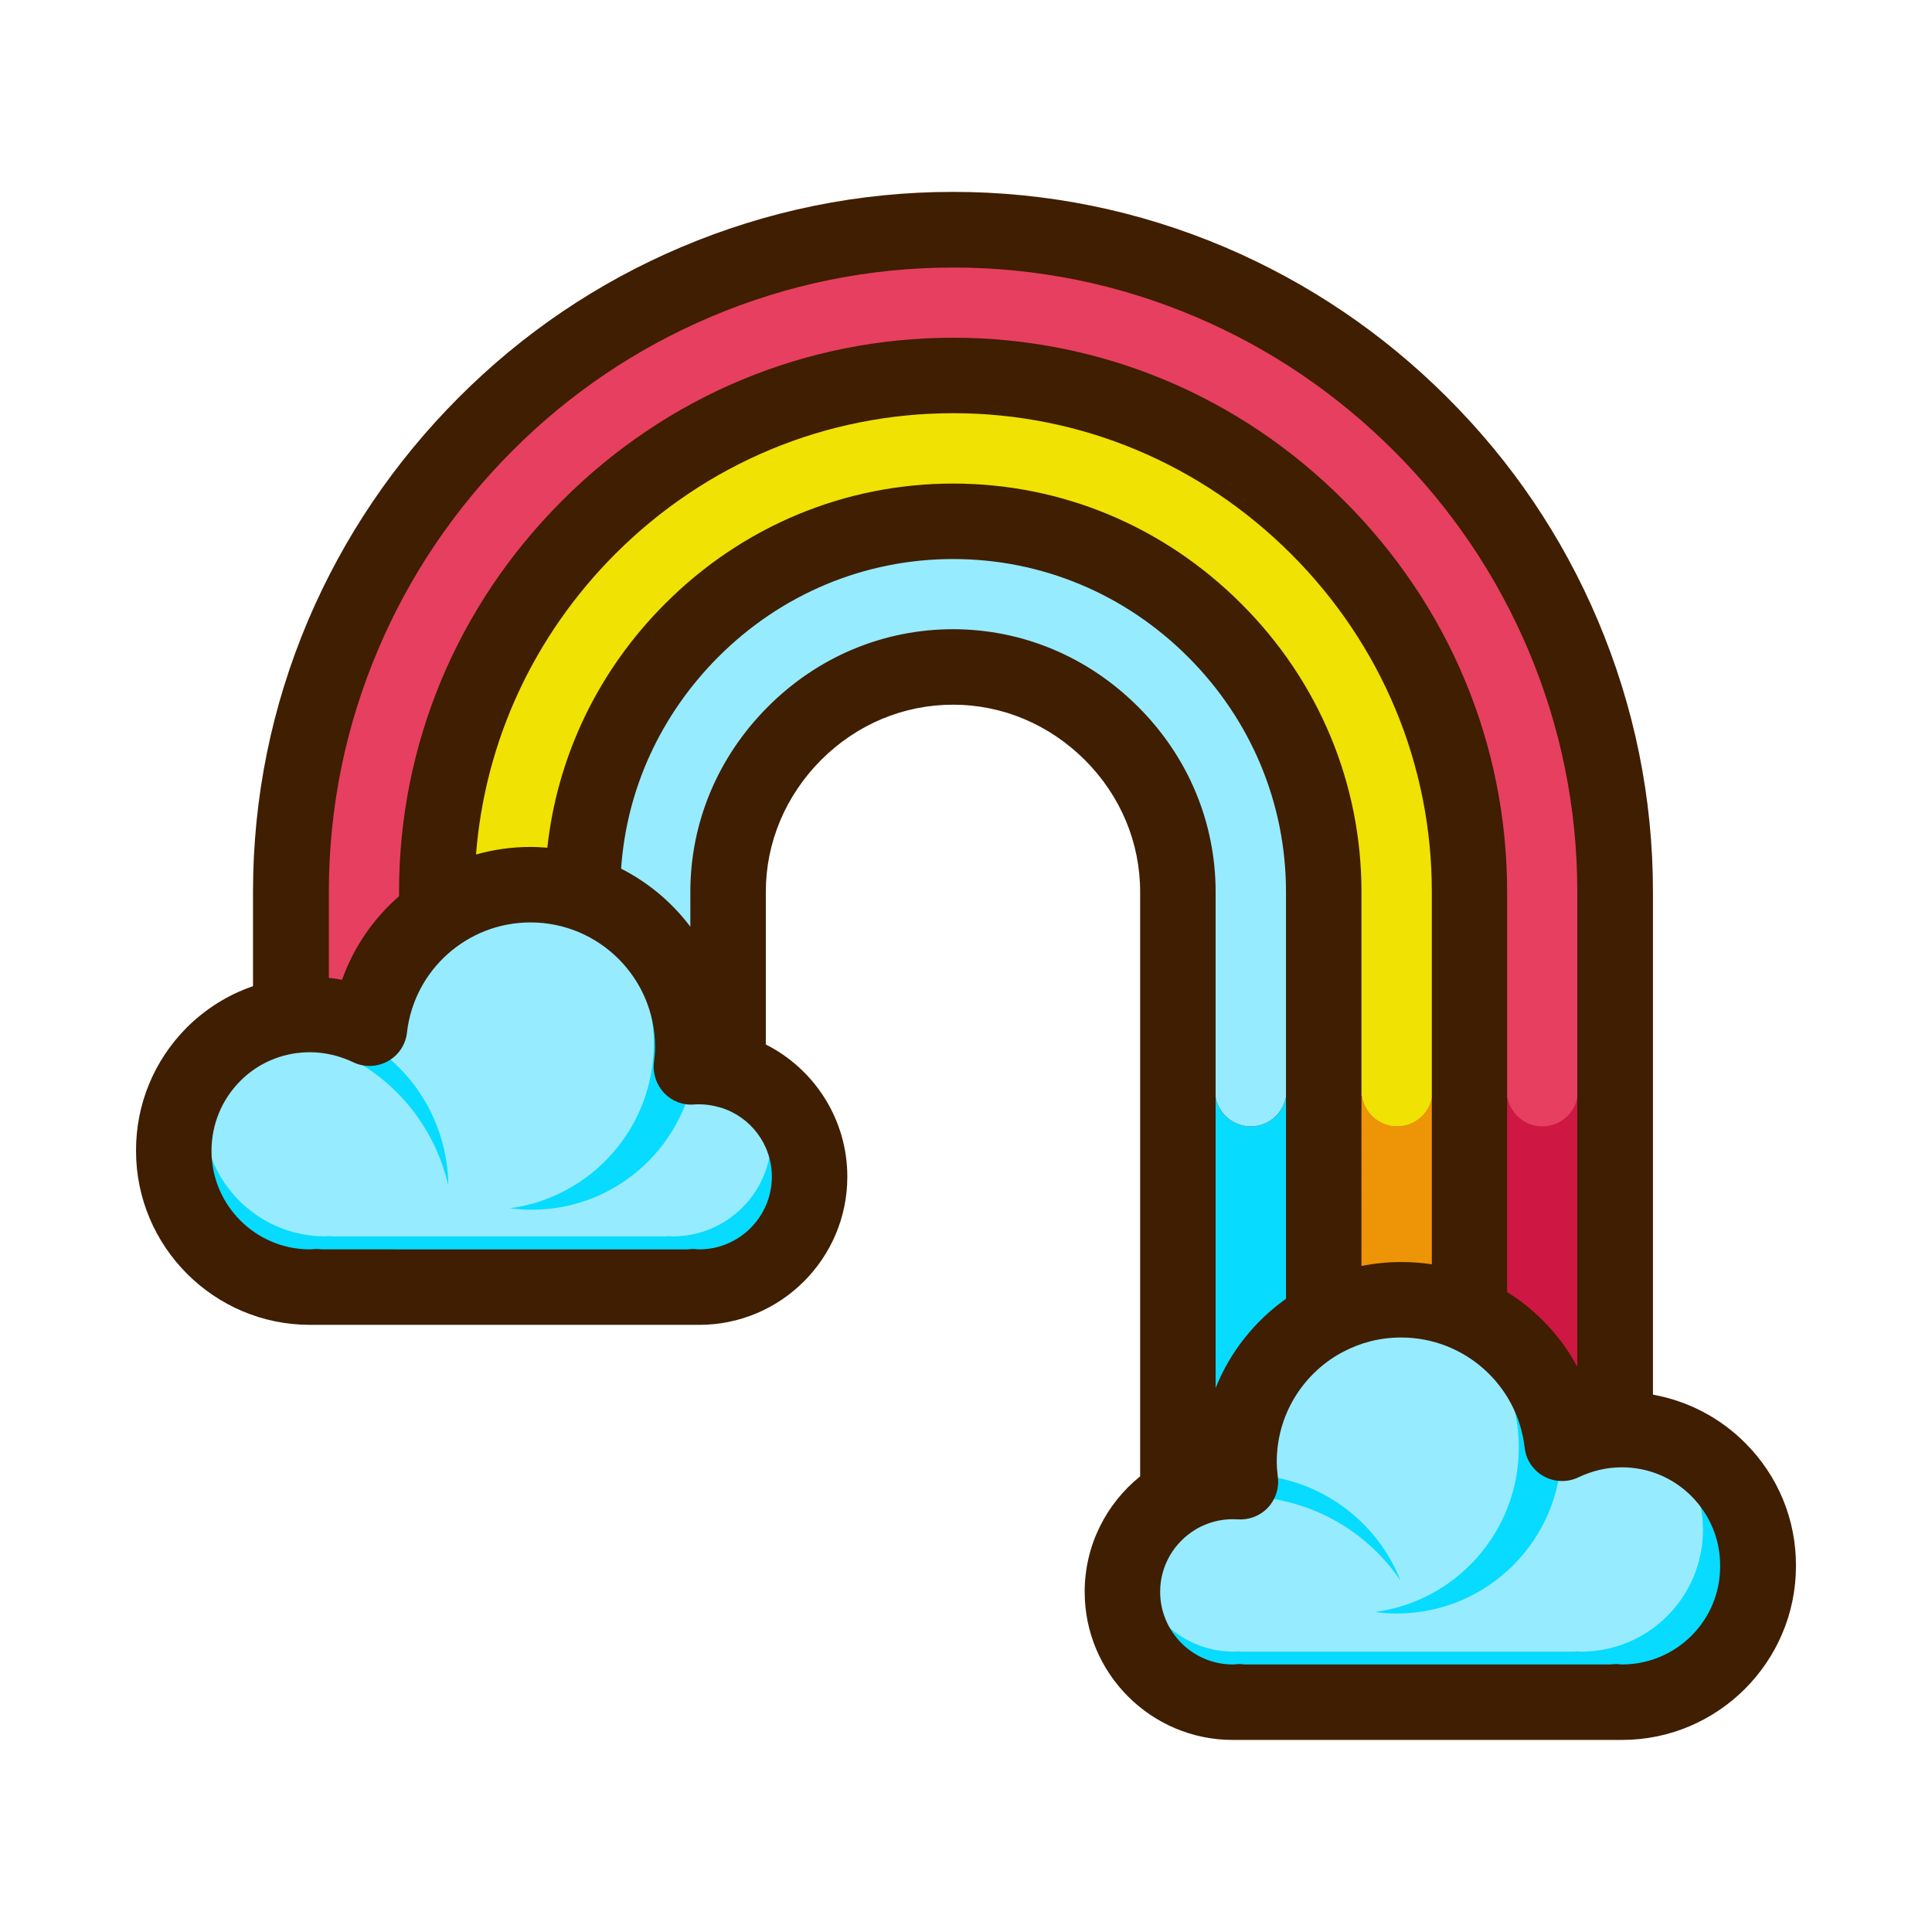 <?xml version="1.0" standalone="no"?><!DOCTYPE svg PUBLIC "-//W3C//DTD SVG 1.1//EN" "http://www.w3.org/Graphics/SVG/1.1/DTD/svg11.dtd"><svg t="1597198615228" class="icon" viewBox="0 0 1024 1024" version="1.1" xmlns="http://www.w3.org/2000/svg" p-id="10463" xmlns:xlink="http://www.w3.org/1999/xlink" width="200" height="200"><defs><style type="text/css"></style></defs><path d="M856.1 472.7v324.8c0 36.4-5.6 71.6-16 104.6H656.9v-0.1c-1.1 0.1-2.3 0.2-3.4 0.2-23.4 0-43.6-13.8-53-33.7a58.5 58.5 0 0 1-5.5-24.8c0-21.7 11.8-40.6 29.4-50.7V472.7c0-31.4-12.5-61.3-35.2-84s-52.5-35.2-84-35.2-61.3 12.5-84 35.2-35.2 52.5-35.2 84v94.6c24.8 6.8 43 29.4 43 56.4 0 26.9-18.2 49.6-43 56.4-4.9 1.4-10.1 2.1-15.4 2.1-1.2 0-2.3-0.1-3.4-0.2v0.2H167.7v-0.2c-1.1 0.1-2.3 0.2-3.4 0.2-3.4 0-6.7-0.2-9.9-0.7V472.7c0-193 157.9-350.9 350.9-350.9 96.5 0 184.2 39.5 247.8 103.1s103 151.3 103 247.8z" fill="#E73F5F" p-id="10464"></path><path d="M778.8 472.7v324.8c0 36.4-7.2 71.8-20.9 104.6h-101v-0.1c-1.1 0.1-2.3 0.2-3.4 0.2-23.4 0-43.6-13.8-53-33.7a58.5 58.5 0 0 1-5.5-24.8c0-21.7 11.8-40.6 29.4-50.7V472.7c0-31.4-12.5-61.3-35.2-84s-52.5-35.2-84-35.2-61.3 12.5-84 35.2-35.2 52.5-35.2 84v94.6c24.8 6.8 43 29.4 43 56.4 0 26.9-18.2 49.6-43 56.4-4.9 1.4-10.1 2.1-15.4 2.1-1.2 0-2.3-0.1-3.4-0.2v0.2H231.5V472.7c0-72.7 28.6-141.3 80.5-193.2S432.5 199 505.2 199s141.3 28.6 193.2 80.5c51.8 51.9 80.4 120.5 80.4 193.2z" fill="#F0E203" p-id="10465"></path><path d="M701.6 472.7v324.8c0 37.5-10.6 73.5-30.5 104.6h-14.2v-0.1c-1.1 0.1-2.3 0.2-3.4 0.2-23.4 0-43.6-13.8-53-33.7a58.5 58.5 0 0 1-5.5-24.8c0-21.7 11.8-40.6 29.4-50.7V472.7c0-31.4-12.5-61.3-35.2-84s-52.5-35.2-84-35.2-61.3 12.5-84 35.2-35.2 52.5-35.2 84v94.6c24.8 6.8 43 29.4 43 56.4 0 26.9-18.2 49.6-43 56.4-4.9 1.4-10.1 2.1-15.4 2.1-1.2 0-2.3-0.1-3.4-0.2v0.2h-58.4V472.7c0-52.1 20.5-101.3 57.8-138.6s86.5-57.8 138.6-57.8 101.3 20.5 138.6 57.8c37.2 37.3 57.8 86.5 57.8 138.6z" fill="#97EBFF" p-id="10466"></path><path d="M429 623.7c0 26.9-18.2 49.6-43 56.4V567.3c24.8 6.7 43 29.4 43 56.4zM624.3 793v4.5c0 25.7-8.4 50.4-23.9 70.9a58.5 58.5 0 0 1-5.5-24.8c0.1-21.6 11.9-40.5 29.4-50.6z" fill="#E73F5F" p-id="10467"></path><path d="M866.8 555.4v333.5H614.5V555.4h13.4c1.8 10.2 7.9 19 16.2 24.5 0.9 9.6 9 17.1 18.8 17.1 9.2 0 16.8-6.5 18.5-15.1 10.1-5.2 17.5-14.9 19.6-26.4h3l0.3 1.5v0.2c0.1 0.5 0.2 0.9 0.3 1.3 0 0.1 0.1 0.2 0.1 0.3l0.3 1.2c0.2 0.7 0.4 1.3 0.7 1.9 0.2 0.4 0.3 0.9 0.5 1.3 0.2 0.5 0.5 1.1 0.7 1.6s0.5 1 0.7 1.4c0.2 0.5 0.5 0.9 0.8 1.4s0.5 0.9 0.8 1.4c0.3 0.4 0.6 0.9 0.9 1.3l0.9 1.2 0.1 0.1c0.3 0.4 0.6 0.7 0.9 1.1 0.1 0.1 0.1 0.2 0.2 0.2 0.3 0.4 0.6 0.7 0.9 1.1l0.9 0.9 0.6 0.6 0.9 0.9c0.3 0.3 0.6 0.5 0.9 0.8 0 0.1 0.1 0.1 0.2 0.1 0.3 0.3 0.7 0.6 1.1 0.9l0.2 0.2c0.3 0.2 0.6 0.5 0.9 0.7 0.2 0.1 0.3 0.2 0.5 0.3l1.8 1.2c0.2 0.2 0.5 0.3 0.7 0.4 1.4 9.1 9.2 16.1 18.7 16.1s17.3-7 18.7-16.1l1.5-0.9c0.3-0.2 0.7-0.4 1-0.7 0.1-0.1 0.2-0.1 0.3-0.2l1.2-0.9s0.1 0 0.1-0.1c0.4-0.3 0.8-0.6 1.1-0.9 0 0 0-0.1 0.1-0.1 0.3-0.3 0.7-0.6 1-0.9l0.4-0.4c0.2-0.2 0.5-0.4 0.7-0.7 0.5-0.4 0.9-0.9 1.3-1.4 0.4-0.4 0.7-0.8 1-1.2s0.7-0.8 1-1.2l0.9-1.2v-0.1c0.3-0.4 0.6-0.9 0.9-1.3 0.2-0.4 0.5-0.8 0.7-1.1l0.3-0.6c0.2-0.3 0.4-0.7 0.6-1 0.2-0.3 0.4-0.7 0.5-1 0.3-0.6 0.6-1.3 0.9-2 0.2-0.4 0.3-0.8 0.5-1.3 0.2-0.6 0.5-1.3 0.7-1.9 0.1-0.4 0.2-0.8 0.4-1.2 0-0.1 0-0.2 0.1-0.3 0.1-0.4 0.2-0.9 0.3-1.3 0-0.1 0-0.1 0.1-0.2l0.3-1.5h2.2c1.6 9.2 6.7 17.2 13.7 22.7 1.9 1.5 3.9 2.8 6 3.8 1.8 8.6 9.4 15.1 18.5 15.1 9.8 0 18-7.5 18.8-17.2 8.3-5.5 14.3-14.2 16.1-24.4h14.4z" fill="#CE1743" p-id="10468"></path><path d="M701.6 555.4v333.5h-87.1V555.4h13.4c1.8 10.2 7.9 19 16.2 24.5 0.9 9.6 9 17.1 18.8 17.1 9.2 0 16.8-6.5 18.5-15.1 10.1-5.2 17.5-14.9 19.6-26.4l0.6-0.1z" fill="#07DBFF" p-id="10469"></path><path d="M793.1 578.1v310.8h-91.5V555.4h2.4l0.3 1.5v0.2c0.1 0.5 0.2 0.9 0.3 1.3 0 0.1 0.1 0.2 0.1 0.3l0.3 1.2c0.2 0.7 0.4 1.3 0.7 1.9 0.2 0.4 0.3 0.9 0.5 1.3 0.2 0.5 0.5 1.1 0.7 1.6s0.5 1 0.7 1.4c0.2 0.5 0.5 0.9 0.8 1.4s0.5 0.9 0.8 1.4c0.3 0.4 0.6 0.9 0.9 1.3l0.9 1.2 0.1 0.1c0.3 0.4 0.6 0.7 0.9 1.1 0.1 0.1 0.1 0.2 0.2 0.2 0.3 0.4 0.6 0.7 0.9 1.1l0.9 0.9 0.6 0.6 0.9 0.9c0.3 0.3 0.6 0.5 0.9 0.8 0 0.1 0.1 0.1 0.2 0.1 0.3 0.3 0.7 0.6 1.1 0.9l0.2 0.2c0.3 0.2 0.6 0.5 0.9 0.7 0.2 0.1 0.3 0.2 0.5 0.3l1.8 1.2c0.2 0.2 0.5 0.3 0.7 0.4 1.4 9.1 9.2 16.1 18.7 16.1s17.3-7 18.7-16.1l1.5-0.9c0.3-0.2 0.7-0.4 1-0.7 0.1-0.1 0.2-0.1 0.3-0.2l1.2-0.9s0.1 0 0.1-0.1c0.4-0.3 0.8-0.6 1.1-0.9 0 0 0-0.1 0.1-0.1 0.3-0.3 0.7-0.6 1-0.9l0.4-0.4c0.2-0.2 0.5-0.4 0.7-0.7 0.5-0.4 0.9-0.9 1.3-1.4 0.4-0.4 0.7-0.8 1-1.2s0.7-0.8 1-1.2l0.9-1.2v-0.1c0.3-0.4 0.6-0.9 0.9-1.3 0.2-0.4 0.5-0.8 0.7-1.1l0.3-0.6c0.2-0.3 0.4-0.7 0.6-1 0.2-0.3 0.4-0.7 0.5-1 0.3-0.6 0.6-1.3 0.9-2 0.2-0.4 0.3-0.8 0.5-1.3 0.2-0.6 0.5-1.3 0.7-1.9 0.1-0.4 0.2-0.8 0.4-1.2 0-0.1 0-0.2 0.1-0.3 0.1-0.4 0.2-0.9 0.3-1.3 0-0.1 0-0.1 0.1-0.2l0.3-1.5h2.2c1.7 9.2 6.8 17.2 13.8 22.8z" fill="#ED9507" p-id="10470"></path><path d="M932 830c0 39.9-32.3 72.2-72.2 72.2-1.2 0-2.3-0.1-3.4-0.2v0.2H656.9v-0.2c-1.1 0.1-2.3 0.2-3.4 0.2-32.3 0-58.5-26.2-58.5-58.5 0-18.8 8.9-35.5 22.7-46.2 9.9-7.7 22.3-12.2 35.8-12.2 1.4 0 2.8 0.1 4.1 0.2-0.3-2.6-0.6-5.3-0.7-8v-2.6c0-47.5 38.5-86 86-86 6.5 0 12.8 0.7 18.9 2.1 35.3 7.9 62.3 37.5 66.5 74 2.5-1.2 5.1-2.3 7.7-3.2 7.5-2.6 15.5-4.1 23.9-4.1 39.8 0 72.1 32.4 72.1 72.3z" fill="#97EBFF" p-id="10471"></path><path d="M918.6 819.5c0 38.3-31 69.3-69.3 69.3-1.1 0-2.2-0.1-3.3-0.2v0.2H654.4v-0.2c-1.1 0.1-2.2 0.2-3.3 0.2-31 0-56.1-25.1-56.1-56.1 0-15.3 6.1-29.2 16.1-39.3-5.9 8.5-9.4 18.7-9.4 29.8 0 28.8 23.4 52.2 52.2 52.2 1 0 2-0.1 3.1-0.2v0.2h178v-0.2c1 0 2 0.2 3.1 0.2 35.6 0 64.5-28.9 64.5-64.5 0-26.7-16.3-49.6-39.4-59.4 31.5 6.4 55.4 34.4 55.4 68z" fill="#07DBFF" p-id="10472"></path><path d="M827.6 767.9c0 48.2-39.1 87.3-87.3 87.3-3.9 0-7.8-0.3-11.6-0.8 43.1-5.7 76.3-42.6 76.3-87.2 0-32.5-17.6-60.9-43.8-76.1 31 7 54.7 33 58.4 65.1 2.2-1.1 4.5-2 6.8-2.8 0.8 4.6 1.2 9.5 1.2 14.5z" fill="#07DBFF" p-id="10473"></path><path d="M742.3 837.7c-18.3-26.9-49.2-44.6-84.2-44.6-14.4 0-28.1 3-40.5 8.4 9.9-7.7 22.3-12.2 35.8-12.2 1.4 0 2.8 0.1 4.1 0.2-0.3-2.6-0.6-5.3-0.7-8h2.4c37.8 0 70 23.2 83.1 56.2z" fill="#07DBFF" p-id="10474"></path><path d="M92 609.9c0 39.9 32.3 72.2 72.2 72.2 1.2 0 2.3-0.1 3.4-0.2v0.2h199.5v-0.1c1.1 0.1 2.3 0.2 3.4 0.2 32.3 0 58.5-26.2 58.5-58.5 0-18.8-8.9-35.5-22.7-46.2-9.9-7.7-22.3-12.2-35.8-12.2-1.4 0-2.8 0.1-4.1 0.2 0.3-2.6 0.6-5.3 0.7-8v-2.6c0-47.5-38.5-86-86-86-6.5 0-12.8 0.7-18.9 2.1-35.3 7.9-62.3 37.5-66.5 74-2.5-1.2-5.1-2.3-7.7-3.2-7.5-2.6-15.5-4.1-23.9-4.1-39.8 0-72.1 32.3-72.1 72.2z" fill="#97EBFF" p-id="10475"></path><path d="M92 599.4c0 38.3 31 69.3 69.3 69.3 1.1 0 2.2-0.1 3.3-0.2v0.2h191.5v-0.2c1.1 0.1 2.2 0.2 3.3 0.2 31 0 56.1-25.1 56.1-56.1 0-15.3-6.1-29.2-16.1-39.3 5.9 8.5 9.4 18.7 9.4 29.8 0 28.8-23.4 52.2-52.2 52.2-1 0-2-0.1-3.1-0.2v0.2h-178v-0.2c-1 0-2 0.2-3.1 0.2-35.6 0-64.5-28.9-64.5-64.5 0-26.7 16.3-49.6 39.4-59.4-31.5 6.5-55.3 34.5-55.3 68z" fill="#07DBFF" p-id="10476"></path><path d="M369.1 553.9c0 48.2-39.1 87.3-87.3 87.3-3.9 0-7.8-0.3-11.6-0.8 43.1-5.7 76.3-42.6 76.3-87.2 0-32.5-17.6-60.9-43.8-76.1 31 7 54.7 33 58.4 65.1 2.2-1.1 4.5-2 6.8-2.8 0.8 4.6 1.2 9.5 1.2 14.5zM237.6 628.3c-7.3-31.7-29.6-59.4-62.2-72.1-13.4-5.2-27.3-7.4-40.8-6.9 12-3.6 25.2-3.3 37.8 1.6 1.3 0.5 2.5 1.1 3.8 1.7 0.7-2.6 1.4-5.1 2.3-7.7 0.8 0.3 1.5 0.6 2.3 0.9 35 13.6 56.5 47 56.8 82.5z" fill="#07DBFF" p-id="10477"></path><path d="M925 764.8c-13.5-13.5-30.5-22.3-48.9-25.6V472.7c0-49.9-9.9-98.3-29.3-144.1-18.7-44.1-45.5-83.8-79.7-117.9-34.1-34.1-73.8-60.9-117.9-79.7-45.7-19.4-94.2-29.3-144.1-29.3-49.9 0-98.3 9.9-144.1 29.3-44.1 18.7-83.8 45.5-117.9 79.7s-60.9 73.8-79.7 117.9c-19.4 45.7-29.3 94.2-29.3 144.1v50c-13.2 4.5-25.2 12-35.3 22.1C81.6 562.2 72 585.4 72.1 610c0 50.8 41.4 92.2 92.2 92.2h206.3c43.3 0 78.5-35.2 78.5-78.5 0-30.6-17.6-57.2-43.2-70.1v-80.9c0-26.1 10.4-50.9 29.3-69.9 18.9-18.9 43.7-29.3 69.9-29.3s50.9 10.4 69.9 29.3c18.9 18.9 29.3 43.7 29.3 69.9v309.8c-17.9 14.4-29.4 36.5-29.4 61.2 0 43.3 35.2 78.5 78.5 78.5h206.3c50.8 0 92.2-41.4 92.2-92.2 0.1-24.6-9.5-47.8-26.9-65.2zM174.3 472.7c0-44.5 8.8-87.7 26.1-128.4 16.7-39.4 40.7-74.8 71.1-105.3s65.9-54.4 105.3-71.1c40.8-17.3 84-26.1 128.4-26.1 44.5 0 87.7 8.8 128.4 26.1 39.4 16.7 74.8 40.7 105.2 71.1 30.5 30.5 54.4 65.9 71.1 105.2 17.3 40.8 26.1 84 26.1 128.4v251.8c-8.8-16.3-21.7-29.9-37.2-39.6V472.7c0-78-30.7-151.7-86.4-207.3-55.5-55.7-129.2-86.4-207.2-86.4s-151.7 30.7-207.3 86.4c-55.7 55.7-86.4 129.3-86.4 207.3v2.3c-13.5 11.8-24 26.9-30.2 44.3-2.3-0.4-4.7-0.8-7-1v-45.6z m584.6 197.4c-5.3-0.8-10.6-1.2-16.1-1.2-7.3 0-14.3 0.7-21.2 2.1V472.7c0-57.4-22.6-111.7-63.7-152.7-41.1-41.1-95.3-63.7-152.7-63.7S393.5 278.9 352.5 320c-35.4 35.4-57.1 80.7-62.4 129.3-2.9-0.2-5.9-0.4-8.9-0.4-10 0-19.7 1.4-28.9 4C257 393 282.8 337 326.1 293.6c48.1-48.1 111.7-74.6 179.1-74.6 67.3 0 130.9 26.5 179.1 74.6 48.1 48.1 74.6 111.7 74.6 179.1v197.4z m-349.8-46.4c0 21.2-17.3 38.5-38.5 38.5-0.3 0-0.9-0.1-1.6-0.1-0.6-0.1-1.2-0.1-1.8-0.1-0.9 0-1.9 0.1-2.8 0.2H170.5c-1.5-0.2-3.1-0.3-4.6-0.1-0.3 0-1.3 0.1-1.6 0.1-28.8 0-52.2-23.4-52.2-52.2 0-14 5.4-27.1 15.2-37 7.9-8 18-13 28.9-14.7 0.2 0 0.5-0.1 0.7-0.1 2.4-0.3 4.8-0.5 7.3-0.5 7.8 0 15.6 1.8 23 5.3 5.8 2.8 12.7 2.6 18.3-0.5 5.7-3.1 9.5-8.8 10.2-15.2 3.8-33.3 32-58.4 65.5-58.4 36.4 0 66 29.6 66 66 0 2.3-0.2 4.9-0.6 8.2-0.7 5.9 1.3 11.8 5.4 16.2 4.1 4.3 9.9 6.6 15.9 6.1h0.2c1-0.1 1.8-0.1 2.4-0.1 3.1 0 6.1 0.4 9 1.1 0.8 0.2 1.5 0.5 2.3 0.6 15.8 4.7 27.3 19.4 27.3 36.7z m194.1-249.1c-26.5-26.5-61.3-41.1-98.1-41.1s-71.7 14.6-98.1 41.1c-26.5 26.5-41.1 61.3-41.1 98.1v18.5c-9.7-12.9-22.2-23.4-36.7-30.8 2.9-42.2 21-81.6 51.5-112.2 33.5-33.5 77.7-51.9 124.5-51.9s91 18.4 124.5 51.9 51.9 77.7 51.9 124.5v215.7c-16.6 11.8-29.7 28.2-37.3 47.3v-263c0-36.8-14.6-71.7-41.1-98.1z m256.5 507.6c-0.3 0-1.3-0.1-1.6-0.1-0.6-0.1-1.2-0.1-1.8-0.1-0.9 0-1.9 0.1-2.8 0.2H659.6c-1.5-0.2-3.1-0.3-4.6-0.1-0.6 0.1-1.3 0.1-1.6 0.1-21.2 0-38.5-17.3-38.5-38.5 0-14 7.5-26.2 18.7-33 0.3-0.2 0.7-0.4 1-0.6 5.6-3.1 12-4.9 18.8-4.9 0.6 0 1.4 0.1 2.4 0.1h0.2c5.9 0.4 11.8-1.8 15.9-6.1s6.1-10.2 5.4-16.2c-0.4-3.3-0.6-5.9-0.6-8.2 0-24.6 13.5-46.1 33.5-57.4 0.6-0.3 1.2-0.6 1.7-0.9 9.2-4.9 19.6-7.6 30.7-7.6 33.5 0 61.7 25.1 65.5 58.4 0.7 6.4 4.5 12.1 10.2 15.2 5.7 3.1 12.5 3.3 18.3 0.5 7.4-3.5 15.1-5.3 23-5.3 13.9 0 27 5.4 36.9 15.3 9.8 9.9 15.3 23 15.2 37 0.2 28.8-23.2 52.2-52 52.2z" fill="#3F1E01" p-id="10478"></path></svg>